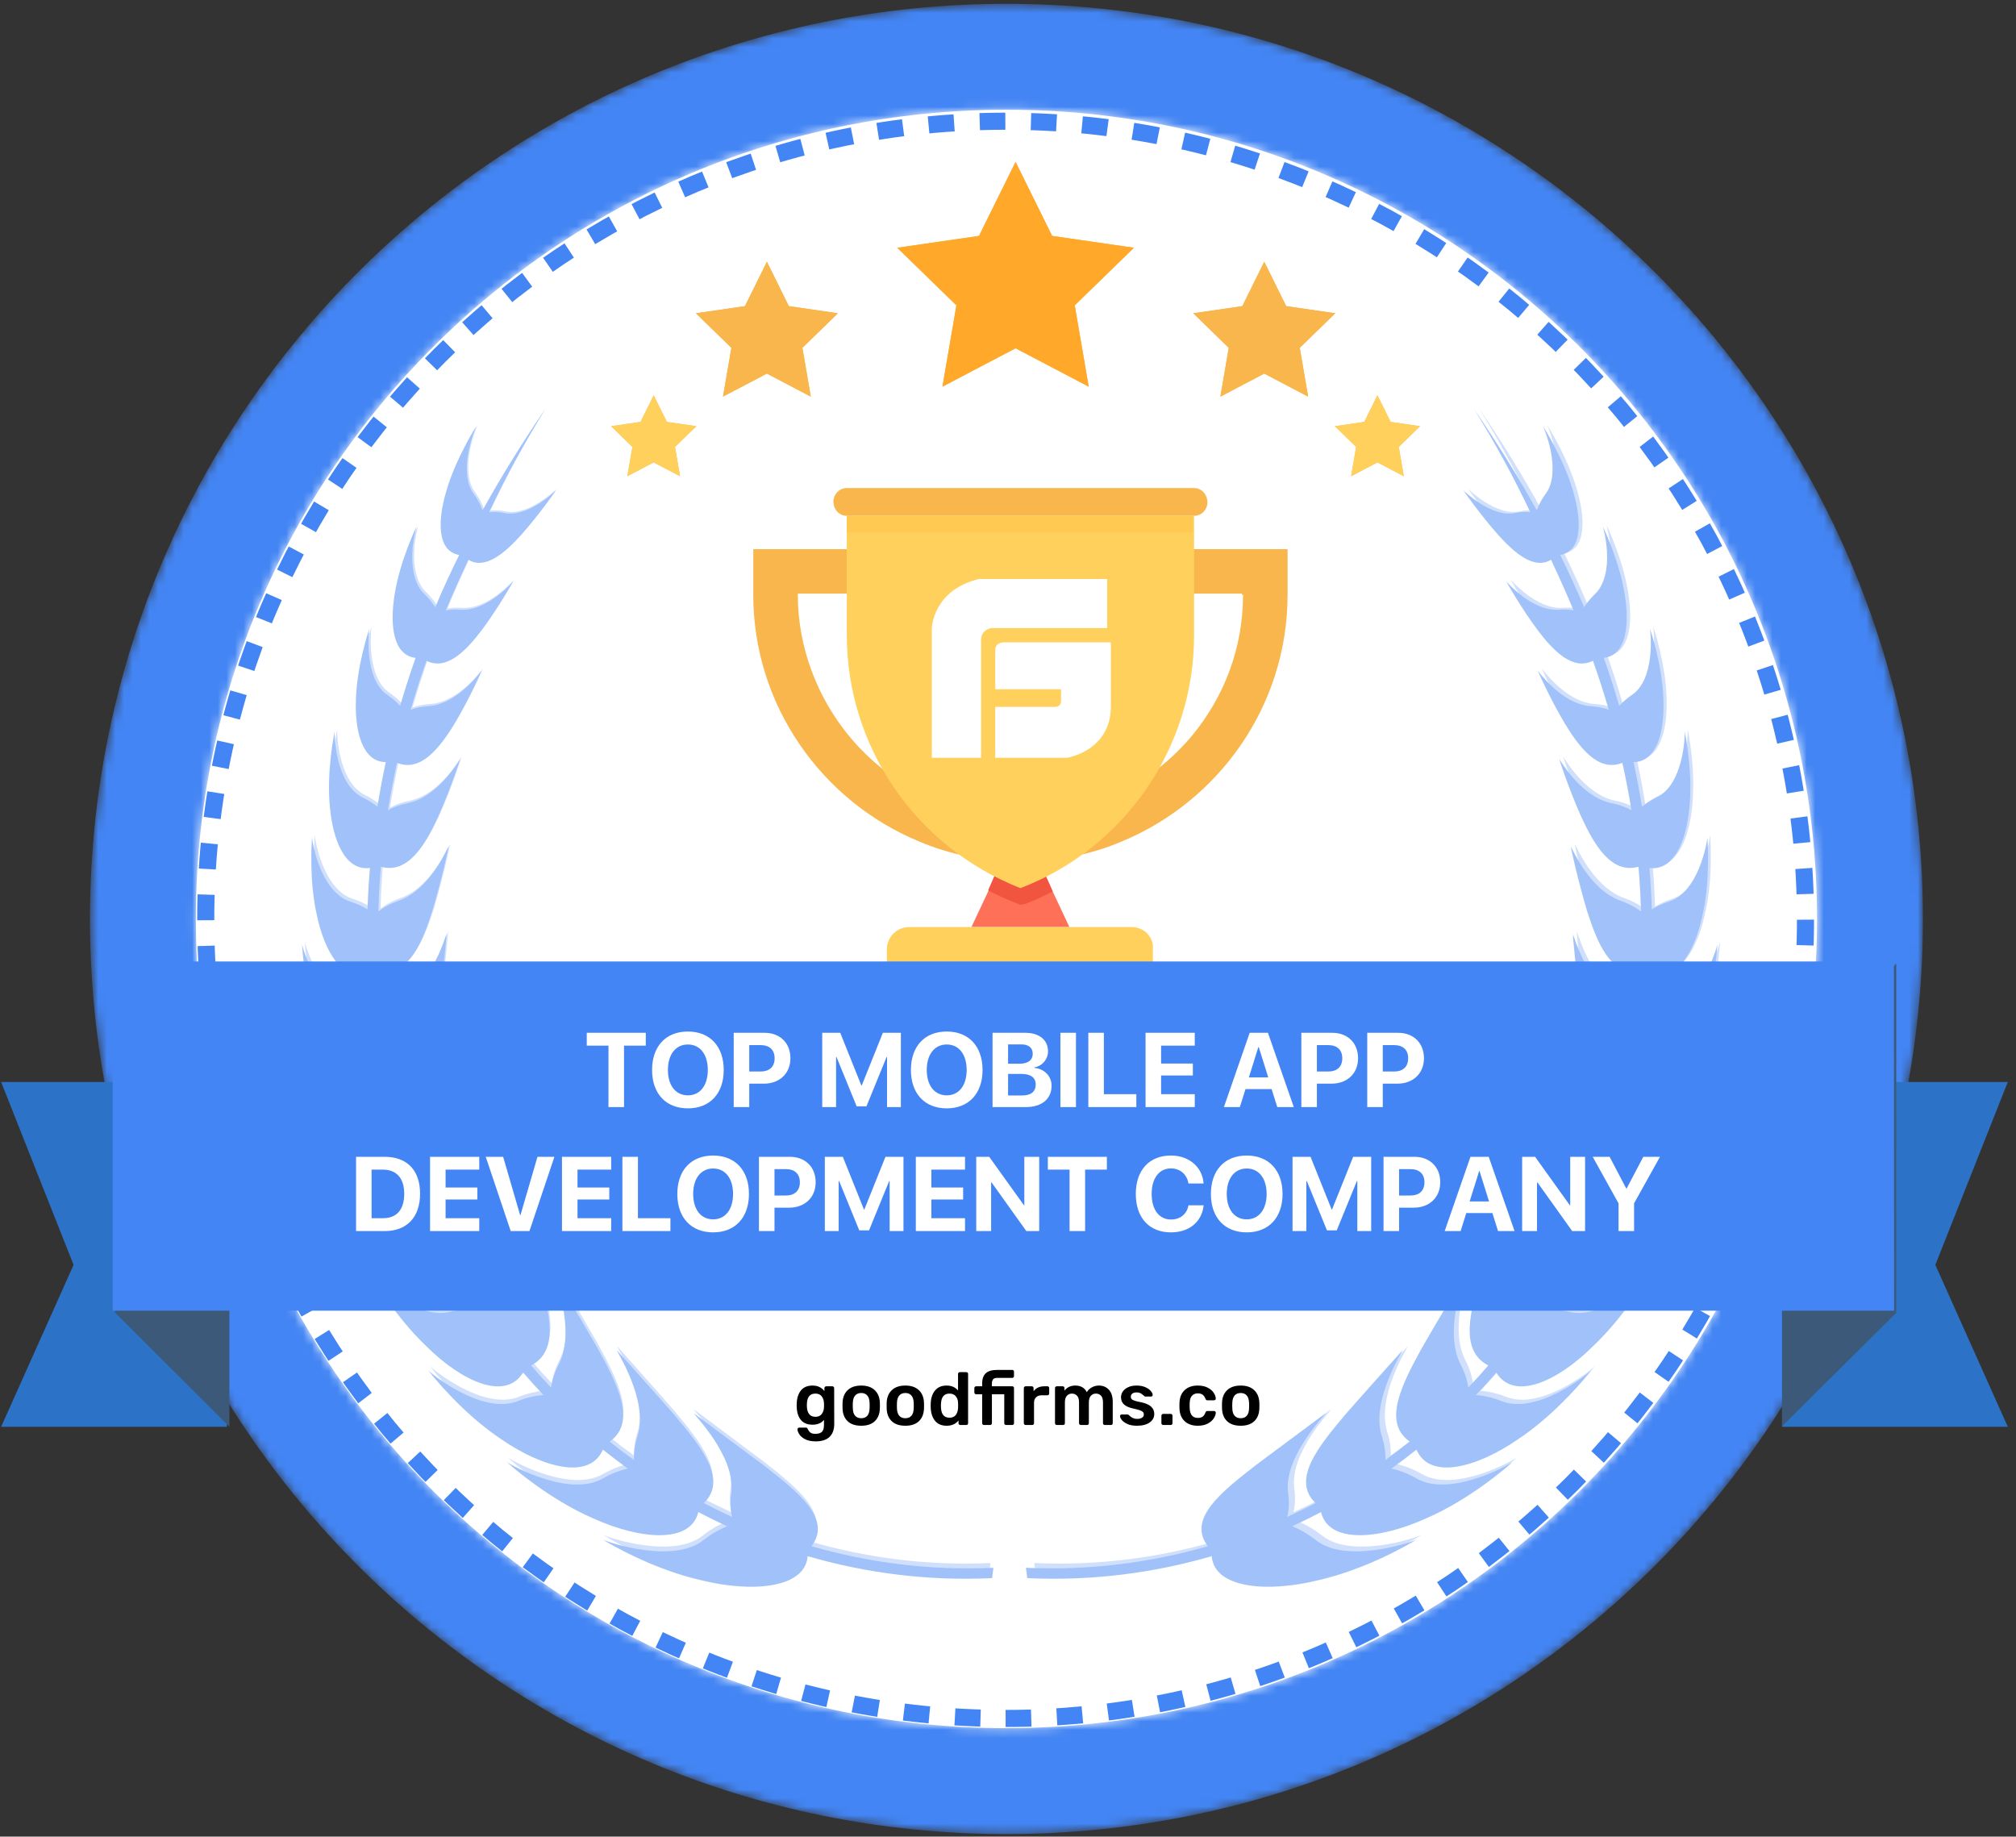 <svg width="236" height="215" viewBox="0 0 236 215" fill="none" xmlns="http://www.w3.org/2000/svg">
<rect x="0" y="0" width="236" height="215" fill="#333333" stroke="none"/>
<g id="Group">
<path id="Vector" fill-rule="evenodd" clip-rule="evenodd" d="M118.337 205.286C172.796 205.286 216.944 161.207 216.944 106.835C216.944 52.462 172.796 8.384 118.337 8.384C63.878 8.384 19.73 52.462 19.73 106.835C19.73 161.207 63.878 205.286 118.337 205.286Z" fill="white" stroke="#979797"/>
<path id="Vector_2" fill-rule="evenodd" clip-rule="evenodd" d="M117.721 201.166C169.434 201.166 211.356 159.309 211.356 107.678C211.356 56.046 169.434 14.191 117.721 14.191C66.007 14.191 24.084 56.046 24.084 107.678C24.084 159.309 66.007 201.166 117.721 201.166Z" stroke="#4385F4" stroke-width="2" stroke-dasharray="3 3"/>
<g id="Group_2">
<g id="Mask group">
<mask id="mask0_448_2550" style="mask-type:luminance" maskUnits="userSpaceOnUse" x="10" y="0" width="216" height="215">
<g id="Group_3">
<path id="Vector_3" d="M16.731 107.574C16.731 163.315 61.989 208.502 117.819 208.502C173.649 208.502 218.907 163.315 218.907 107.574C218.907 51.833 173.649 6.645 117.819 6.645C61.989 6.645 16.731 51.833 16.731 107.574Z" stroke="#4385F4" stroke-width="12.399"/>
</g>
</mask>
<g mask="url(#mask0_448_2550)">
<path id="Vector_4" fill-rule="evenodd" clip-rule="evenodd" d="M117.819 208.502C173.648 208.502 218.906 163.316 218.906 107.574C218.906 51.833 173.648 6.646 117.819 6.646C61.989 6.646 16.73 51.833 16.73 107.574C16.73 163.316 61.989 208.502 117.819 208.502Z" stroke="#4385F4" stroke-width="12.399"/>
</g>
</g>
</g>
<path id="Vector_5" fill-rule="evenodd" clip-rule="evenodd" d="M125.187 108.522H113.72L115.675 104.358L117.369 100.456H121.539L123.232 104.358L125.187 108.522Z" fill="#FF7058"/>
<path id="Vector_6" fill-rule="evenodd" clip-rule="evenodd" d="M132.484 108.522H106.423C104.99 108.522 103.817 109.692 103.817 111.123V119.58H134.961V111.123C135.09 109.692 133.918 108.522 132.484 108.522Z" fill="#FFD15C"/>
<path id="Vector_7" fill-rule="evenodd" clip-rule="evenodd" d="M123.232 104.359C122.19 104.879 121.148 105.399 120.106 105.79L119.453 105.92L118.803 105.66C117.76 105.269 116.717 104.749 115.675 104.228L117.369 100.326H121.408L123.232 104.359Z" fill="#F1543F"/>
<path id="Vector_8" fill-rule="evenodd" clip-rule="evenodd" d="M145.515 69.622C145.515 75.866 143.3 81.592 139.521 86.145C134.7 91.869 127.533 95.642 119.454 95.642C111.376 95.642 104.208 91.999 99.387 86.145C95.739 81.722 93.393 75.866 93.393 69.622V69.492H145.384V69.622H145.515ZM88.181 64.288V69.622C88.181 82.633 96.26 93.821 107.597 98.505C111.244 100.066 115.284 100.846 119.454 100.846C123.624 100.846 127.663 100.066 131.312 98.505C142.648 93.821 150.728 82.633 150.728 69.622V64.288H88.181ZM139.781 57.132H99.126C98.214 57.132 97.563 57.913 97.563 58.694C97.563 59.605 98.214 60.385 99.126 60.385H139.781C140.694 60.385 141.346 59.605 141.346 58.824C141.346 57.913 140.694 57.132 139.781 57.132Z" fill="#F8B64C"/>
<path id="Vector_9" fill-rule="evenodd" clip-rule="evenodd" d="M139.781 60.385V74.436C139.781 87.446 131.702 99.285 119.453 103.969C107.205 99.155 99.127 87.446 99.127 74.306V60.385H139.781Z" fill="#FFD15C"/>
<path id="Vector_10" fill-rule="evenodd" clip-rule="evenodd" d="M99.126 62.337H139.652V60.386H99.126V62.337Z" fill="#FFC952"/>
<path id="Vector_11" fill-rule="evenodd" clip-rule="evenodd" d="M129.607 67.778H114.617C109.196 69.064 109.081 73.55 109.081 73.55V88.706H114.848V74.907C114.848 73.733 116 73.526 116 73.526H129.607V67.778ZM117.674 75.193C117.674 75.193 116.506 75.078 116.506 76.109V80.69H124.208V82.065C124.208 82.065 124.231 82.751 123.508 82.751H116.506V88.706H124.908C124.908 88.706 129.998 87.928 130.044 82.751V75.193H117.674Z" fill="white"/>
<g id="Group_4" opacity="0.5">
<path id="Vector_12" fill-rule="evenodd" clip-rule="evenodd" d="M43.93 73.603C43.936 73.585 43.94 73.575 43.94 73.575C43.937 73.576 43.934 73.586 43.93 73.603ZM39.169 85.96C39.173 85.943 39.176 85.933 39.176 85.933C39.173 85.933 39.171 85.944 39.169 85.96ZM37.267 97.414C37.27 97.363 37.271 97.337 37.268 97.341C37.264 97.342 37.264 97.367 37.267 97.414ZM35.365 109.743C35.363 109.712 35.362 109.696 35.362 109.7C35.359 109.701 35.36 109.716 35.365 109.743ZM36.315 123.027C36.313 123.014 36.313 123.006 36.314 123.008C36.312 123.009 36.312 123.016 36.315 123.027ZM38.217 135.373C38.217 135.37 38.216 135.365 38.218 135.366C38.216 135.367 38.216 135.369 38.217 135.373ZM50.635 159.185C50.608 159.15 50.593 159.132 50.595 159.132C50.591 159.136 50.606 159.155 50.635 159.185ZM60.174 170.593C60.136 170.559 60.116 170.54 60.116 170.54C60.113 170.545 60.133 170.563 60.174 170.593ZM70.668 180.095C70.616 180.064 70.588 180.046 70.59 180.046C70.585 180.053 70.613 180.07 70.668 180.095Z" fill="#4385F4"/>
<path id="Vector_13" fill-rule="evenodd" clip-rule="evenodd" d="M116.292 183.531C108.887 183.87 101.707 182.935 94.992 181.002C97.463 177.809 93.376 174.636 89.464 171.577C85.365 168.532 81.26 165.486 81.259 165.476C81.169 165.548 86.089 170.431 85.616 174.684C85.453 175.776 85.497 176.733 85.696 177.568C84.575 177.058 83.471 176.522 82.389 175.957C85.266 173.21 82.006 169.282 78.878 165.553C75.568 161.79 72.228 158.096 72.227 158.087C72.131 158.138 75.898 163.826 74.667 168.016C74.314 169.077 74.18 170.043 74.215 170.912C73.242 170.215 72.292 169.498 71.369 168.757C74.605 166.484 72.244 161.999 69.943 157.792C67.483 153.515 64.942 149.365 64.94 149.357C64.846 149.386 67.418 155.601 65.471 159.599C64.935 160.609 64.632 161.557 64.509 162.433C63.705 161.585 62.925 160.72 62.171 159.84C65.633 158.065 64.282 153.262 62.812 148.724C61.179 144.108 59.425 139.77 59.443 139.705C59.353 139.715 60.753 146.199 58.149 149.887C57.453 150.808 56.99 151.703 56.715 152.554C56.09 151.6 55.489 150.634 54.913 149.656C58.6 148.378 58.126 143.453 57.472 138.795C56.677 134.034 55.696 129.554 55.696 129.502C55.612 129.496 55.904 136.028 52.723 139.299C51.886 140.112 51.282 140.93 50.866 141.73C50.575 141.068 50.295 140.403 50.026 139.736C49.817 139.219 49.616 138.701 49.42 138.182C53.131 137.492 53.466 132.829 53.567 128.4C53.552 123.881 53.3 119.608 53.279 119.565C53.208 119.548 52.531 125.63 49.045 128.263C48.123 128.921 47.424 129.617 46.91 130.319C46.545 128.92 46.219 127.517 45.931 126.108C49.613 126.007 50.609 121.71 51.33 117.595C51.95 113.421 52.292 109.434 52.252 109.389C52.195 109.369 50.754 114.904 47.106 116.887C46.117 117.394 45.346 117.965 44.758 118.571C44.583 116.977 44.455 115.382 44.372 113.787C47.902 114.21 49.404 110.367 50.611 106.633C51.723 102.856 52.536 99.187 52.483 99.136C52.435 99.114 50.422 104.072 46.741 105.426C45.731 105.772 44.924 106.21 44.289 106.706C44.328 105.285 44.401 103.868 44.506 102.458C44.531 102.126 44.56 101.794 44.589 101.463C47.77 102.346 49.754 98.929 51.274 95.642C52.77 92.311 53.868 88.864 53.869 88.852C53.83 88.832 51.404 93.234 47.809 94.002C46.846 94.189 46.054 94.484 45.41 94.85C45.709 92.992 46.063 91.143 46.473 89.297C49.271 90.427 51.479 87.549 53.224 84.674C54.978 81.724 56.376 78.537 56.379 78.525C56.342 78.51 53.618 82.419 50.21 82.663C49.38 82.711 48.669 82.86 48.067 83.086C48.624 81.172 49.24 79.261 49.916 77.35C52.287 78.551 54.57 76.183 56.442 73.694C58.383 71.076 60.053 68.1 60.059 68.085C60.026 68.077 57.067 71.579 53.926 71.377C53.28 71.325 52.702 71.358 52.185 71.456C52.958 69.601 53.783 67.744 54.664 65.882C54.712 65.76 54.764 65.639 54.813 65.518C56.783 66.725 59.058 64.783 61.015 62.61C63.108 60.262 65.064 57.442 65.075 57.426C65.037 57.426 61.856 60.616 59.041 60.055C58.383 59.915 57.787 59.892 57.254 59.958C59.115 56.01 61.28 52.001 63.822 47.908C61.082 51.916 58.645 55.85 56.488 59.743C56.274 59.118 55.935 58.458 55.432 57.774C54.527 56.569 54.512 54.615 54.83 52.952C55.13 51.291 55.763 49.92 55.744 49.917C55.742 49.915 53.378 53.635 52.282 57.363C51.167 61.041 51.198 64.534 53.752 64.966C52.741 67.01 51.808 69.05 50.947 71.087C50.635 70.579 50.22 70.058 49.676 69.536C48.512 68.437 48.195 66.48 48.267 64.784C48.321 63.092 48.765 61.659 48.747 61.659C48.746 61.655 46.831 65.614 46.209 69.519C45.585 73.249 46.052 76.725 48.649 77.013C47.989 78.88 47.387 80.751 46.84 82.63C46.456 82.204 45.978 81.783 45.391 81.376C42.595 79.546 43.15 73.976 43.253 73.555C43.131 73.907 41.789 77.941 41.666 81.846C41.515 85.689 42.447 89.189 45.163 89.218C45.159 89.231 45.156 89.246 45.152 89.26C44.784 90.975 44.458 92.701 44.181 94.435C43.724 94.061 43.173 93.705 42.51 93.379C39.297 91.882 39.13 86.075 39.18 85.637C39.099 86.007 38.22 90.331 38.615 94.419C38.967 98.434 40.431 101.982 43.305 101.604C43.171 103.217 43.075 104.833 43.024 106.453C42.483 106.116 41.838 105.815 41.076 105.566C37.582 104.494 36.576 98.75 36.522 98.024C36.49 98.648 36.162 103.183 37.119 107.241C37.986 111.388 40.178 115.039 43.115 114.124C43.198 115.61 43.319 117.095 43.48 118.579C42.84 118.277 42.086 118.035 41.2 117.875C37.324 117.243 35.462 111.157 35.36 110.57C35.388 111.091 35.687 116.004 37.311 120.234C38.848 124.553 41.746 128.164 44.741 126.581C45.023 127.935 45.341 129.289 45.695 130.637C44.943 130.378 44.064 130.211 43.044 130.167C38.816 130.054 35.926 123.658 35.838 123.266C35.88 123.606 36.945 128.886 39.364 133.226C41.692 137.648 45.392 141.112 48.301 138.76C48.754 139.951 49.238 141.134 49.753 142.307C48.894 142.124 47.908 142.063 46.783 142.166C42.283 142.661 38.183 136.156 38.138 135.911C38.136 136.07 40.136 141.609 43.468 145.913C46.684 150.28 51.229 153.412 53.866 150.349C54.452 151.34 55.06 152.319 55.695 153.286C54.806 153.225 53.814 153.3 52.714 153.556C48.227 154.693 42.973 148.551 43.062 148.497C42.946 148.465 45.903 153.849 50.055 157.734C54.016 161.627 59.121 164.086 61.242 160.673C62.008 161.566 62.799 162.442 63.617 163.302C62.709 163.369 61.724 163.587 60.662 163.996C56.571 165.679 50.666 160.974 50.131 160.413C50.54 160.955 54.104 165.448 58.721 168.509C63.502 171.798 69.03 173.312 70.578 169.696C71.525 170.456 72.495 171.195 73.49 171.911C72.575 172.118 71.608 172.484 70.601 173.05C66.768 175.325 59.991 171.629 59.305 171.127C59.844 171.624 64.234 175.496 69.463 177.753C74.914 180.223 80.835 180.76 81.749 177.01C82.853 177.59 83.976 178.143 85.118 178.665C84.229 179.022 83.317 179.537 82.402 180.248C78.925 183.099 71.4 180.629 70.549 180.221C71.228 180.648 76.381 183.705 82.117 184.996C88.114 186.47 94.255 185.911 94.547 182.171C101.35 184.145 108.622 185.097 116.136 184.737L116.292 183.531ZM193.426 73.602C193.419 73.585 193.415 73.575 193.415 73.575C193.418 73.576 193.421 73.586 193.426 73.602ZM197.231 85.96C197.227 85.943 197.224 85.932 197.224 85.933C197.227 85.933 197.229 85.944 197.231 85.96ZM200.083 97.413C200.08 97.363 200.079 97.337 200.082 97.341C200.087 97.342 200.087 97.367 200.083 97.413ZM201.033 109.743C201.034 109.712 201.035 109.696 201.034 109.7C201.038 109.7 201.037 109.716 201.033 109.743ZM201.033 123.027C201.034 123.014 201.034 123.006 201.034 123.008C201.035 123.009 201.035 123.016 201.033 123.027ZM198.177 135.373C198.177 135.37 198.178 135.365 198.176 135.366C198.178 135.367 198.178 135.369 198.177 135.373ZM186.75 159.185C186.777 159.15 186.79 159.132 186.79 159.132C186.794 159.136 186.779 159.155 186.75 159.185ZM177.229 170.593C177.267 170.559 177.288 170.54 177.286 170.54C177.29 170.545 177.27 170.563 177.229 170.593ZM166.756 180.095C166.807 180.064 166.836 180.046 166.834 180.046C166.838 180.053 166.811 180.07 166.756 180.095Z" fill="#4385F4"/>
<path id="Vector_14" fill-rule="evenodd" clip-rule="evenodd" d="M120.101 183.531C127.506 183.87 134.686 182.935 141.401 181.002C138.93 177.809 143.017 174.636 146.929 171.577C151.028 168.532 155.133 165.486 155.134 165.476C155.224 165.548 150.304 170.431 150.777 174.684C150.941 175.776 150.896 176.733 150.697 177.568C151.818 177.058 152.922 176.522 154.004 175.957C151.127 173.21 154.386 169.282 157.515 165.553C160.825 161.79 164.165 158.096 164.167 158.087C164.262 158.138 160.495 163.826 161.726 168.016C162.079 169.077 162.213 170.043 162.178 170.912C163.15 170.215 164.101 169.498 165.024 168.757C161.788 166.484 164.149 161.999 166.45 157.792C168.91 153.515 171.451 149.365 171.453 149.357C171.547 149.386 168.975 155.601 170.922 159.599C171.458 160.609 171.761 161.557 171.884 162.433C172.688 161.585 173.468 160.72 174.222 159.84C170.76 158.065 172.111 153.262 173.581 148.724C175.214 144.108 176.968 139.77 176.95 139.705C177.04 139.715 175.64 146.199 178.244 149.887C178.94 150.808 179.402 151.703 179.678 152.554C180.303 151.6 180.904 150.634 181.481 149.656C177.793 148.378 178.267 143.453 178.92 138.795C179.716 134.034 180.697 129.554 180.697 129.502C180.781 129.496 180.489 136.028 183.67 139.299C184.507 140.112 185.112 140.93 185.527 141.73C185.818 141.068 186.098 140.403 186.367 139.736C186.576 139.219 186.777 138.701 186.973 138.182C183.262 137.492 182.927 132.829 182.826 128.4C182.841 123.881 183.094 119.608 183.115 119.565C183.185 119.548 183.862 125.63 187.348 128.263C188.271 128.921 188.969 129.617 189.482 130.319C189.848 128.92 190.174 127.517 190.462 126.108C186.78 126.007 185.784 121.71 185.064 117.595C184.443 113.421 184.101 109.434 184.141 109.389C184.198 109.369 185.638 114.904 189.287 116.887C190.276 117.394 191.047 117.965 191.635 118.571C191.809 116.977 191.937 115.382 192.021 113.787C188.491 114.21 186.989 110.367 185.782 106.633C184.67 102.856 183.856 99.187 183.911 99.136C183.958 99.114 185.971 104.072 189.652 105.426C190.662 105.772 191.469 106.21 192.104 106.706C192.064 105.285 191.992 103.868 191.887 102.458C191.862 102.126 191.833 101.794 191.804 101.463C188.623 102.346 186.639 98.929 185.119 95.642C183.623 92.311 182.525 88.864 182.524 88.852C182.563 88.832 184.989 93.234 188.585 94.002C189.547 94.189 190.339 94.484 190.983 94.85C190.684 92.992 190.33 91.143 189.92 89.297C187.122 90.427 184.914 87.549 183.169 84.674C181.415 81.724 180.017 78.537 180.014 78.525C180.051 78.51 182.775 82.419 186.183 82.663C187.013 82.711 187.724 82.86 188.326 83.086C187.769 81.172 187.153 79.261 186.477 77.35C184.106 78.551 181.823 76.183 179.951 73.694C178.01 71.076 176.34 68.1 176.334 68.085C176.367 68.077 179.326 71.579 182.467 71.377C183.113 71.325 183.691 71.358 184.208 71.456C183.435 69.601 182.61 67.744 181.729 65.882C181.68 65.76 181.629 65.639 181.58 65.518C179.61 66.725 177.335 64.783 175.378 62.61C173.285 60.262 171.329 57.442 171.318 57.426C171.357 57.426 174.537 60.616 177.352 60.055C178.009 59.915 178.606 59.892 179.139 59.958C177.278 56.01 175.113 52.001 172.571 47.908C175.311 51.916 177.748 55.85 179.905 59.743C180.118 59.118 180.458 58.458 180.961 57.774C181.865 56.569 181.88 54.615 181.564 52.952C181.263 51.291 180.63 49.92 180.649 49.917C180.651 49.915 183.015 53.635 184.111 57.363C185.225 61.041 185.195 64.534 182.641 64.966C183.652 67.01 184.585 69.05 185.446 71.087C185.757 70.579 186.173 70.058 186.717 69.536C187.881 68.437 188.198 66.48 188.126 64.784C188.072 63.092 187.628 61.659 187.646 61.659C187.647 61.655 189.562 65.614 190.184 69.519C190.809 73.249 190.341 76.725 187.744 77.013C188.404 78.88 189.006 80.751 189.553 82.63C189.936 82.204 190.415 81.783 191.001 81.376C193.798 79.546 193.243 73.976 193.14 73.555C193.262 73.907 194.604 77.941 194.727 81.846C194.878 85.689 193.946 89.189 191.23 89.218C191.234 89.231 191.237 89.246 191.241 89.26C191.609 90.975 191.935 92.701 192.213 94.435C192.669 94.061 193.22 93.705 193.883 93.379C197.096 91.882 197.264 86.075 197.213 85.637C197.294 86.007 198.173 90.331 197.778 94.419C197.426 98.434 195.963 101.982 193.088 101.604C193.222 103.217 193.318 104.833 193.369 106.453C193.91 106.116 194.555 105.815 195.317 105.566C198.811 104.494 199.816 98.75 199.871 98.024C199.903 98.648 200.231 103.183 199.274 107.241C198.407 111.388 196.215 115.039 193.278 114.124C193.195 115.61 193.074 117.095 192.913 118.579C193.554 118.277 194.308 118.035 195.193 117.875C199.069 117.243 200.931 111.157 201.033 110.57C201.005 111.091 200.706 116.004 199.082 120.234C197.545 124.553 194.647 128.164 191.652 126.581C191.37 127.935 191.051 129.289 190.697 130.637C191.45 130.378 192.329 130.211 193.349 130.167C197.578 130.054 200.467 123.658 200.555 123.266C200.513 123.606 199.448 128.886 197.029 133.226C194.701 137.648 191 141.112 188.092 138.76C187.639 139.951 187.155 141.134 186.64 142.307C187.499 142.124 188.485 142.063 189.61 142.166C194.11 142.661 198.21 136.156 198.255 135.911C198.257 136.07 196.258 141.609 192.925 145.913C189.708 150.28 185.164 153.412 182.527 150.349C181.942 151.34 181.333 152.319 180.698 153.286C181.587 153.225 182.579 153.3 183.68 153.556C188.166 154.693 193.42 148.551 193.33 148.497C193.448 148.465 190.49 153.849 186.338 157.734C182.377 161.627 177.272 164.086 175.151 160.673C174.384 161.566 173.594 162.442 172.776 163.302C173.684 163.369 174.669 163.587 175.731 163.996C179.822 165.679 185.727 160.974 186.262 160.413C185.853 160.955 182.288 165.448 177.672 168.509C172.891 171.798 167.363 173.312 165.815 169.696C164.868 170.456 163.898 171.195 162.903 171.911C163.818 172.118 164.785 172.484 165.792 173.05C169.624 175.325 176.402 171.629 177.088 171.127C176.549 171.624 172.159 175.496 166.93 177.753C161.479 180.223 155.558 180.76 154.644 177.01C153.541 177.59 152.417 178.143 151.275 178.665C152.164 179.022 153.076 179.537 153.991 180.248C157.468 183.099 164.993 180.629 165.844 180.221C165.165 180.648 160.012 183.705 154.275 184.996C148.28 186.47 142.138 185.911 141.846 182.171C135.043 184.145 127.771 185.097 120.257 184.737L120.101 183.531ZM43.511 73.325C43.518 73.308 43.522 73.297 43.522 73.297C43.519 73.298 43.516 73.309 43.511 73.325ZM39.472 85.371C39.476 85.353 39.478 85.343 39.479 85.344C39.476 85.344 39.474 85.354 39.472 85.371ZM36.835 97.721C36.838 97.668 36.839 97.641 36.836 97.646C36.831 97.647 36.831 97.672 36.835 97.721ZM35.683 110.229C35.681 110.196 35.68 110.179 35.68 110.183C35.678 110.184 35.678 110.2 35.683 110.229ZM36.157 122.887C36.155 122.873 36.155 122.865 36.156 122.867C36.154 122.868 36.154 122.875 36.157 122.887ZM38.438 135.493C38.438 135.49 38.438 135.485 38.439 135.486C38.438 135.487 38.438 135.489 38.438 135.493ZM50.334 159.922C50.307 159.885 50.293 159.867 50.295 159.867C50.29 159.871 50.306 159.89 50.334 159.922ZM59.434 170.602C59.397 170.567 59.376 170.547 59.377 170.547C59.374 170.553 59.394 170.572 59.434 170.602ZM70.588 179.67C70.536 179.638 70.509 179.619 70.511 179.619C70.506 179.626 70.534 179.644 70.588 179.67Z" fill="#4385F4"/>
<path id="Vector_15" opacity="0.5" fill-rule="evenodd" clip-rule="evenodd" d="M115.962 182.969C108.616 183.308 101.494 182.376 94.834 180.448C97.285 177.265 93.231 174.101 89.35 171.052C85.284 168.016 81.213 164.98 81.211 164.97C81.122 165.042 86.002 169.909 85.533 174.15C85.371 175.238 85.415 176.192 85.612 177.025C84.501 176.516 83.406 175.982 82.332 175.419C85.186 172.68 81.952 168.763 78.85 165.046C75.566 161.294 72.254 157.612 72.252 157.603C72.157 157.653 75.894 163.324 74.673 167.501C74.322 168.56 74.19 169.522 74.224 170.389C73.259 169.694 72.317 168.979 71.401 168.241C74.611 165.975 72.269 161.503 69.987 157.309C67.546 153.044 65.026 148.907 65.024 148.899C64.93 148.928 67.482 155.124 65.55 159.11C65.019 160.117 64.718 161.062 64.596 161.936C63.799 161.09 63.026 160.228 62.278 159.35C65.712 157.58 64.372 152.792 62.913 148.268C61.294 143.666 59.554 139.341 59.572 139.276C59.482 139.286 60.871 145.75 58.288 149.427C57.598 150.345 57.139 151.238 56.865 152.087C56.246 151.135 55.649 150.172 55.078 149.198C58.735 147.923 58.265 143.013 57.617 138.369C56.828 133.622 55.855 129.155 55.855 129.104C55.772 129.098 56.061 135.611 52.906 138.872C52.075 139.682 51.476 140.497 51.063 141.295C50.775 140.635 50.497 139.972 50.23 139.307C50.023 138.792 49.824 138.275 49.629 137.757C53.31 137.069 53.642 132.42 53.743 128.006C53.728 123.5 53.477 119.24 53.457 119.197C53.387 119.18 52.715 125.243 49.258 127.869C48.342 128.524 47.649 129.218 47.14 129.918C46.777 128.523 46.454 127.125 46.169 125.72C49.821 125.62 50.809 121.336 51.523 117.233C52.139 113.071 52.478 109.096 52.439 109.052C52.382 109.031 50.952 114.55 47.334 116.527C46.353 117.032 45.588 117.602 45.005 118.205C44.832 116.617 44.705 115.026 44.622 113.436C48.123 113.858 49.614 110.027 50.81 106.304C51.913 102.539 52.72 98.881 52.667 98.83C52.62 98.808 50.623 103.75 46.972 105.101C45.97 105.445 45.17 105.882 44.54 106.377C44.579 104.96 44.651 103.548 44.755 102.142C44.78 101.81 44.809 101.479 44.837 101.15C47.993 102.03 49.96 98.623 51.468 95.346C52.952 92.025 54.042 88.588 54.043 88.577C54.004 88.557 51.597 92.945 48.031 93.711C47.076 93.897 46.291 94.191 45.651 94.556C45.948 92.704 46.299 90.86 46.706 89.021C49.481 90.147 51.672 87.277 53.403 84.411C55.143 81.47 56.529 78.293 56.532 78.28C56.496 78.266 53.794 82.163 50.413 82.407C49.59 82.454 48.885 82.603 48.287 82.828C48.84 80.919 49.451 79.015 50.121 77.109C52.473 78.307 54.738 75.945 56.594 73.464C58.52 70.855 60.177 67.887 60.182 67.872C60.149 67.864 57.214 71.356 54.099 71.155C53.459 71.103 52.885 71.135 52.372 71.234C53.139 69.384 53.958 67.532 54.831 65.676C54.879 65.555 54.93 65.434 54.979 65.313C56.933 66.516 59.189 64.58 61.131 62.414C63.207 60.073 65.147 57.262 65.158 57.246C65.12 57.246 61.965 60.425 59.172 59.866C58.52 59.727 57.929 59.704 57.4 59.77C59.246 55.833 61.393 51.837 63.916 47.756C61.197 51.752 58.78 55.674 56.641 59.555C56.428 58.932 56.092 58.275 55.593 57.592C54.695 56.391 54.68 54.443 54.995 52.785C55.293 51.129 55.921 49.762 55.902 49.759C55.9 49.757 53.555 53.466 52.468 57.183C51.362 60.85 51.393 64.332 53.926 64.762C52.924 66.801 51.998 68.835 51.144 70.865C50.834 70.358 50.423 69.84 49.884 69.319C48.728 68.223 48.414 66.272 48.485 64.581C48.539 62.894 48.979 61.466 48.961 61.466C48.961 61.462 47.061 65.409 46.444 69.302C45.825 73.021 46.289 76.486 48.865 76.773C48.21 78.635 47.612 80.5 47.07 82.373C46.689 81.949 46.215 81.529 45.633 81.123C42.859 79.298 43.41 73.746 43.512 73.325C43.391 73.677 42.059 77.699 41.938 81.592C41.788 85.423 42.713 88.912 45.406 88.942C45.403 88.955 45.4 88.969 45.396 88.983C45.031 90.693 44.708 92.414 44.432 94.143C43.98 93.77 43.432 93.415 42.775 93.09C39.589 91.598 39.422 85.808 39.472 85.372C39.392 85.74 38.52 90.051 38.912 94.126C39.261 98.13 40.712 101.666 43.564 101.29C43.43 102.898 43.336 104.509 43.285 106.125C42.748 105.789 42.109 105.489 41.352 105.24C37.887 104.172 36.889 98.445 36.835 97.721C36.804 98.343 36.478 102.864 37.428 106.91C38.288 111.044 40.462 114.684 43.376 113.772C43.458 115.253 43.577 116.734 43.737 118.214C43.102 117.913 42.354 117.672 41.475 117.512C37.631 116.881 35.784 110.814 35.683 110.229C35.711 110.748 36.007 115.647 37.618 119.864C39.143 124.17 42.017 127.77 44.988 126.191C45.268 127.542 45.583 128.891 45.935 130.235C45.189 129.977 44.317 129.811 43.304 129.767C39.11 129.654 36.245 123.278 36.157 122.887C36.198 123.226 37.255 128.49 39.655 132.817C41.964 137.225 45.634 140.679 48.519 138.334C48.969 139.521 49.449 140.701 49.959 141.87C49.107 141.688 48.129 141.627 47.014 141.729C42.55 142.223 38.483 135.738 38.438 135.493C38.436 135.652 40.42 141.174 43.726 145.465C46.916 149.82 51.424 152.942 54.04 149.888C54.62 150.876 55.224 151.852 55.854 152.816C54.971 152.755 53.988 152.83 52.896 153.086C48.446 154.219 43.234 148.095 43.322 148.042C43.207 148.009 46.141 153.377 50.259 157.25C54.188 161.132 59.252 163.584 61.356 160.181C62.116 161.071 62.901 161.945 63.712 162.802C62.811 162.869 61.834 163.086 60.781 163.494C56.723 165.171 50.865 160.481 50.334 159.922C50.74 160.462 54.276 164.941 58.855 167.994C63.597 171.272 69.081 172.781 70.617 169.177C71.556 169.935 72.518 170.671 73.505 171.385C72.597 171.591 71.638 171.957 70.639 172.521C66.837 174.789 60.115 171.104 59.434 170.603C59.969 171.099 64.323 174.959 69.511 177.209C74.918 179.672 80.79 180.207 81.698 176.469C82.792 177.047 83.906 177.598 85.04 178.119C84.157 178.475 83.253 178.988 82.345 179.696C78.896 182.539 71.432 180.076 70.588 179.67C71.261 180.095 76.373 183.144 82.062 184.43C88.01 185.9 94.102 185.343 94.392 181.614C101.14 183.582 108.354 184.532 115.806 184.172L115.962 182.969Z" fill="#4385F4"/>
<path id="Vector_16" fill-rule="evenodd" clip-rule="evenodd" d="M193.521 73.325C193.515 73.308 193.511 73.297 193.511 73.297C193.514 73.298 193.517 73.309 193.521 73.325ZM197.561 85.371C197.557 85.353 197.554 85.344 197.554 85.344C197.557 85.344 197.559 85.354 197.561 85.371ZM200.198 97.721C200.195 97.668 200.194 97.641 200.197 97.646C200.201 97.647 200.201 97.672 200.198 97.721ZM201.35 110.229C201.352 110.196 201.353 110.18 201.352 110.184C201.355 110.185 201.354 110.2 201.35 110.229ZM200.876 122.887C200.878 122.873 200.878 122.865 200.877 122.867C200.879 122.868 200.879 122.875 200.876 122.887ZM198.594 135.493C198.594 135.49 198.595 135.485 198.593 135.486C198.595 135.487 198.595 135.489 198.594 135.493ZM186.699 159.922C186.725 159.885 186.738 159.867 186.738 159.867C186.742 159.871 186.727 159.89 186.699 159.922ZM177.598 170.603C177.636 170.567 177.657 170.547 177.655 170.547C177.659 170.553 177.639 170.572 177.598 170.603ZM166.444 179.67C166.495 179.638 166.524 179.619 166.522 179.619C166.527 179.626 166.499 179.644 166.444 179.67Z" fill="#4385F4"/>
<path id="Vector_17" opacity="0.5" fill-rule="evenodd" clip-rule="evenodd" d="M121.071 182.969C128.416 183.308 135.538 182.376 142.199 180.448C139.748 177.265 143.802 174.101 147.682 171.052C151.749 168.016 155.82 164.98 155.822 164.97C155.911 165.042 151.03 169.909 151.5 174.15C151.662 175.238 151.617 176.192 151.42 177.025C152.532 176.516 153.627 175.982 154.701 175.419C151.846 172.68 155.079 168.763 158.183 165.046C161.466 161.294 164.779 157.612 164.781 157.603C164.875 157.653 161.139 163.324 162.36 167.501C162.71 168.56 162.843 169.522 162.809 170.389C163.772 169.694 164.715 168.979 165.631 168.241C162.421 165.975 164.764 161.503 167.045 157.309C169.486 153.044 172.006 148.907 172.008 148.899C172.102 148.928 169.551 155.124 171.482 159.11C172.013 160.117 172.314 161.062 172.436 161.936C173.233 161.09 174.007 160.228 174.755 159.35C171.321 157.58 172.661 152.792 174.12 148.268C175.739 143.666 177.479 139.341 177.461 139.276C177.551 139.286 176.162 145.75 178.745 149.427C179.435 150.345 179.893 151.238 180.167 152.087C180.787 151.135 181.383 150.172 181.955 149.198C178.298 147.923 178.767 143.013 179.415 138.369C180.204 133.622 181.178 129.155 181.178 129.104C181.261 129.098 180.971 135.611 184.127 138.872C184.957 139.682 185.557 140.497 185.969 141.295C186.257 140.635 186.535 139.972 186.802 139.307C187.01 138.792 187.209 138.275 187.404 137.757C183.723 137.069 183.39 132.42 183.29 128.006C183.304 123.5 183.555 119.24 183.576 119.197C183.646 119.18 184.317 125.243 187.775 127.869C188.69 128.524 189.383 129.218 189.892 129.918C190.255 128.523 190.578 127.125 190.864 125.72C187.211 125.62 186.224 121.336 185.509 117.233C184.894 113.071 184.555 109.096 184.594 109.052C184.65 109.031 186.079 114.55 189.699 116.527C190.679 117.032 191.444 117.602 192.028 118.205C192.2 116.617 192.327 115.026 192.41 113.436C188.909 113.858 187.419 110.027 186.222 106.304C185.119 102.539 184.311 98.881 184.365 98.83C184.413 98.808 186.41 103.75 190.06 105.101C191.063 105.445 191.863 105.882 192.492 106.377C192.453 104.96 192.382 103.548 192.278 102.142C192.253 101.81 192.224 101.479 192.195 101.15C189.04 102.03 187.072 98.623 185.564 95.346C184.08 92.025 182.991 88.588 182.99 88.577C183.029 88.557 185.435 92.945 189.002 93.711C189.956 93.897 190.742 94.191 191.381 94.556C191.085 92.704 190.733 90.86 190.326 89.021C187.551 90.147 185.361 87.277 183.63 84.411C181.89 81.47 180.504 78.293 180.501 78.28C180.537 78.266 183.239 82.163 186.62 82.407C187.442 82.454 188.148 82.603 188.745 82.828C188.192 80.919 187.582 79.015 186.911 77.109C184.56 78.307 182.295 75.945 180.438 73.464C178.513 70.855 176.856 67.887 176.85 67.872C176.883 67.864 179.818 71.356 182.934 71.155C183.574 71.103 184.148 71.135 184.661 71.234C183.894 69.384 183.075 67.532 182.201 65.676C182.153 65.555 182.103 65.434 182.053 65.313C180.099 66.516 177.843 64.58 175.901 62.414C173.825 60.073 171.885 57.262 171.875 57.246C171.913 57.246 175.067 60.425 177.86 59.866C178.512 59.727 179.103 59.704 179.633 59.77C177.786 55.833 175.639 51.837 173.117 47.756C175.835 51.752 178.252 55.674 180.392 59.555C180.604 58.932 180.941 58.275 181.44 57.592C182.337 56.391 182.352 54.443 182.037 52.785C181.739 51.129 181.111 49.762 181.13 49.759C181.132 49.757 183.477 53.466 184.564 57.183C185.669 60.85 185.64 64.332 183.106 64.762C184.109 66.801 185.035 68.835 185.889 70.865C186.197 70.358 186.609 69.84 187.149 69.319C188.304 68.223 188.618 66.272 188.547 64.581C188.493 62.894 188.053 61.466 188.071 61.466C188.072 61.462 189.971 65.409 190.589 69.302C191.208 73.021 190.744 76.486 188.168 76.773C188.823 78.635 189.42 80.5 189.963 82.373C190.342 81.949 190.818 81.529 191.399 81.123C194.173 79.298 193.623 73.746 193.521 73.325C193.642 73.677 194.973 77.699 195.094 81.592C195.245 85.423 194.32 88.912 191.626 88.942C191.63 88.955 191.633 88.969 191.637 88.983C192.002 90.693 192.325 92.414 192.6 94.143C193.053 93.77 193.6 93.415 194.257 93.09C197.444 91.598 197.611 85.808 197.56 85.372C197.641 85.74 198.513 90.051 198.121 94.126C197.772 98.13 196.32 101.666 193.469 101.29C193.602 102.898 193.697 104.509 193.748 106.125C194.285 105.789 194.924 105.489 195.68 105.24C199.145 104.172 200.142 98.445 200.197 97.721C200.228 98.343 200.554 102.864 199.605 106.91C198.745 111.044 196.57 114.684 193.657 113.772C193.575 115.253 193.455 116.734 193.295 118.214C193.931 117.913 194.679 117.672 195.557 117.512C199.402 116.881 201.248 110.814 201.349 110.229C201.322 110.748 201.026 115.647 199.414 119.864C197.89 124.17 195.016 127.77 192.045 126.191C191.764 127.542 191.448 128.891 191.097 130.235C191.844 129.977 192.716 129.811 193.728 129.767C197.922 129.654 200.788 123.278 200.876 122.887C200.834 123.226 199.778 128.49 197.378 132.817C195.069 137.225 191.398 140.679 188.513 138.334C188.064 139.521 187.583 140.701 187.073 141.87C187.925 141.688 188.903 141.627 190.019 141.729C194.483 142.223 198.55 135.738 198.594 135.493C198.596 135.652 196.613 141.174 193.307 145.465C190.116 149.82 185.609 152.942 182.993 149.888C182.412 150.876 181.808 151.852 181.179 152.816C182.061 152.755 183.045 152.83 184.136 153.086C188.586 154.219 193.798 148.095 193.709 148.042C193.825 148.009 190.891 153.377 186.773 157.25C182.844 161.132 177.781 163.584 175.676 160.181C174.916 161.071 174.132 161.945 173.321 162.802C174.222 162.869 175.199 163.086 176.252 163.494C180.31 165.171 186.167 160.481 186.698 159.922C186.292 160.462 182.756 164.941 178.177 167.994C173.435 171.272 167.951 172.781 166.416 169.177C165.477 169.935 164.515 170.671 163.527 171.385C164.435 171.591 165.394 171.957 166.393 172.521C170.194 174.789 176.917 171.104 177.598 170.603C177.063 171.099 172.709 174.959 167.522 177.209C162.115 179.672 156.242 180.207 155.335 176.469C154.241 177.047 153.126 177.598 151.993 178.119C152.875 178.475 153.779 178.988 154.687 179.696C158.136 182.539 165.601 180.076 166.444 179.67C165.771 180.095 160.66 183.144 154.97 184.43C149.022 185.9 142.931 185.343 142.641 181.614C135.892 183.582 128.679 184.532 121.226 184.172L121.071 182.969Z" fill="#4385F4"/>
</g>
<path id="Vector_18" fill-rule="evenodd" clip-rule="evenodd" d="M94.235 168.472C93.916 168.3 93.689 168.104 93.556 167.884C93.422 167.663 93.356 167.474 93.356 167.318C93.356 167.26 93.376 167.212 93.417 167.174C93.457 167.136 93.507 167.117 93.565 167.117H94.34C94.392 167.117 94.437 167.13 94.475 167.157C94.513 167.183 94.543 167.231 94.566 167.3C94.63 167.451 94.726 167.58 94.854 167.688C94.981 167.795 95.179 167.849 95.446 167.849C95.794 167.849 96.05 167.772 96.213 167.618C96.375 167.464 96.456 167.196 96.456 166.812V166.22C96.143 166.592 95.699 166.778 95.124 166.778C94.52 166.778 94.066 166.595 93.761 166.229C93.456 165.863 93.292 165.364 93.269 164.731L93.26 164.496L93.269 164.26C93.292 163.639 93.457 163.14 93.765 162.762C94.073 162.385 94.526 162.196 95.124 162.196C95.431 162.196 95.702 162.254 95.934 162.37C96.166 162.487 96.358 162.643 96.509 162.841V162.501C96.509 162.437 96.531 162.385 96.574 162.344C96.618 162.304 96.668 162.283 96.727 162.283H97.441C97.499 162.283 97.548 162.304 97.589 162.344C97.629 162.385 97.65 162.437 97.65 162.501L97.659 166.699C97.659 167.344 97.478 167.843 97.118 168.197C96.758 168.552 96.216 168.729 95.49 168.729C94.973 168.729 94.555 168.643 94.235 168.472ZM96.186 165.541C96.349 165.332 96.439 165.076 96.456 164.774C96.462 164.728 96.465 164.635 96.465 164.496C96.465 164.356 96.462 164.263 96.456 164.217C96.439 163.915 96.349 163.66 96.186 163.45C96.024 163.241 95.78 163.137 95.455 163.137C94.828 163.137 94.497 163.52 94.462 164.287L94.453 164.496C94.453 165.401 94.787 165.854 95.455 165.854C95.78 165.854 96.024 165.75 96.186 165.541ZM99.235 166.377C98.863 166.029 98.663 165.547 98.634 164.931L98.625 164.548L98.634 164.165C98.663 163.555 98.866 163.075 99.244 162.723C99.621 162.372 100.147 162.196 100.82 162.196C101.488 162.196 102.011 162.372 102.388 162.723C102.766 163.075 102.969 163.555 102.998 164.165C103.004 164.234 103.007 164.362 103.007 164.548C103.007 164.734 103.004 164.861 102.998 164.931C102.969 165.547 102.769 166.029 102.397 166.377C102.025 166.725 101.5 166.9 100.82 166.9C100.135 166.9 99.607 166.725 99.235 166.377ZM101.53 165.732C101.696 165.541 101.784 165.259 101.796 164.888C101.802 164.83 101.805 164.716 101.805 164.548C101.805 164.38 101.802 164.266 101.796 164.208C101.784 163.837 101.694 163.554 101.526 163.359C101.357 163.165 101.122 163.067 100.82 163.067C100.513 163.067 100.274 163.165 100.106 163.359C99.938 163.554 99.848 163.837 99.836 164.208L99.827 164.548L99.836 164.888C99.848 165.259 99.938 165.541 100.106 165.732C100.274 165.924 100.513 166.02 100.82 166.02C101.128 166.02 101.365 165.924 101.53 165.732ZM104.4 166.377C104.029 166.029 103.828 165.547 103.799 164.931L103.791 164.548L103.799 164.165C103.828 163.555 104.032 163.075 104.409 162.723C104.786 162.372 105.312 162.196 105.986 162.196C106.653 162.196 107.176 162.372 107.553 162.723C107.931 163.075 108.134 163.555 108.163 164.165C108.169 164.234 108.172 164.362 108.172 164.548C108.172 164.734 108.169 164.861 108.163 164.931C108.134 165.547 107.934 166.029 107.562 166.377C107.19 166.725 106.665 166.9 105.986 166.9C105.3 166.9 104.772 166.725 104.4 166.377ZM106.695 165.732C106.861 165.541 106.949 165.259 106.961 164.888C106.967 164.83 106.97 164.716 106.97 164.548C106.97 164.38 106.967 164.266 106.961 164.208C106.949 163.837 106.859 163.554 106.691 163.359C106.523 163.165 106.287 163.067 105.986 163.067C105.678 163.067 105.44 163.165 105.271 163.359C105.103 163.554 105.013 163.837 105.001 164.208L104.993 164.548L105.001 164.888C105.013 165.259 105.103 165.541 105.271 165.732C105.44 165.924 105.678 166.02 105.986 166.02C106.293 166.02 106.53 165.924 106.695 165.732ZM109.47 166.338C109.156 165.963 108.985 165.462 108.956 164.835L108.947 164.548L108.956 164.26C108.979 163.645 109.149 163.147 109.465 162.767C109.782 162.386 110.233 162.196 110.82 162.196C111.377 162.196 111.821 162.388 112.152 162.771V160.838C112.152 160.774 112.173 160.723 112.213 160.685C112.254 160.647 112.303 160.628 112.361 160.628H113.119C113.183 160.628 113.234 160.647 113.272 160.685C113.309 160.723 113.328 160.774 113.328 160.838V166.603C113.328 166.662 113.309 166.711 113.272 166.752C113.234 166.792 113.183 166.812 113.119 166.812H112.414C112.356 166.812 112.306 166.792 112.266 166.752C112.225 166.711 112.205 166.662 112.205 166.603V166.281C111.885 166.693 111.424 166.9 110.82 166.9C110.233 166.9 109.783 166.712 109.47 166.338ZM111.887 165.641C112.046 165.429 112.135 165.166 112.152 164.853C112.158 164.783 112.161 164.673 112.161 164.522C112.161 164.365 112.158 164.252 112.152 164.182C112.141 163.892 112.051 163.645 111.882 163.442C111.714 163.239 111.47 163.137 111.151 163.137C110.529 163.137 110.198 163.52 110.158 164.287L110.149 164.548L110.158 164.809C110.198 165.576 110.529 165.959 111.151 165.959C111.482 165.959 111.727 165.853 111.887 165.641ZM115.036 166.752C114.995 166.711 114.975 166.662 114.975 166.603V163.215H114.269C114.211 163.215 114.162 163.195 114.121 163.154C114.08 163.114 114.06 163.064 114.06 163.006V162.492C114.06 162.434 114.08 162.385 114.121 162.344C114.162 162.304 114.211 162.283 114.269 162.283H114.975V161.935C114.975 161.407 115.117 161.013 115.401 160.755C115.686 160.496 116.116 160.367 116.69 160.367H118.494C118.557 160.367 118.608 160.386 118.646 160.424C118.684 160.462 118.703 160.512 118.703 160.576V161.09C118.703 161.148 118.682 161.198 118.642 161.238C118.601 161.279 118.552 161.299 118.494 161.299H116.734C116.508 161.299 116.348 161.354 116.255 161.465C116.162 161.575 116.116 161.746 116.116 161.979V162.283H118.494C118.557 162.283 118.608 162.302 118.646 162.34C118.684 162.378 118.703 162.429 118.703 162.492V166.603C118.703 166.662 118.684 166.711 118.646 166.752C118.608 166.792 118.557 166.812 118.494 166.812H117.771C117.713 166.812 117.663 166.792 117.622 166.752C117.582 166.711 117.562 166.662 117.562 166.603V163.215H116.116V166.603C116.116 166.662 116.097 166.711 116.059 166.752C116.021 166.792 115.97 166.812 115.907 166.812H115.184C115.126 166.812 115.076 166.792 115.036 166.752ZM119.913 166.752C119.873 166.711 119.852 166.662 119.852 166.603V162.501C119.852 162.437 119.873 162.385 119.913 162.344C119.954 162.304 120.003 162.283 120.061 162.283H120.776C120.84 162.283 120.892 162.304 120.932 162.344C120.973 162.385 120.993 162.437 120.993 162.501V162.858C121.284 162.475 121.702 162.283 122.248 162.283H122.614C122.677 162.283 122.728 162.302 122.766 162.34C122.804 162.378 122.823 162.429 122.823 162.492V163.128C122.823 163.186 122.804 163.236 122.766 163.276C122.728 163.317 122.677 163.337 122.614 163.337H121.925C121.652 163.337 121.438 163.416 121.281 163.572C121.124 163.729 121.046 163.944 121.046 164.217V166.603C121.046 166.662 121.025 166.711 120.985 166.752C120.944 166.792 120.895 166.812 120.837 166.812H120.061C120.003 166.812 119.954 166.792 119.913 166.752ZM123.563 166.752C123.522 166.711 123.502 166.662 123.502 166.603V162.492C123.502 162.429 123.522 162.378 123.563 162.34C123.604 162.302 123.653 162.283 123.711 162.283H124.399C124.463 162.283 124.514 162.302 124.552 162.34C124.589 162.378 124.608 162.429 124.608 162.492V162.789C124.922 162.394 125.343 162.196 125.871 162.196C126.516 162.196 126.966 162.455 127.221 162.971C127.361 162.739 127.558 162.552 127.814 162.41C128.069 162.267 128.345 162.196 128.641 162.196C129.117 162.196 129.506 162.359 129.808 162.684C130.11 163.009 130.261 163.482 130.261 164.104V166.603C130.261 166.662 130.242 166.711 130.205 166.752C130.167 166.792 130.116 166.812 130.052 166.812H129.329C129.271 166.812 129.222 166.792 129.181 166.752C129.14 166.711 129.12 166.662 129.12 166.603V164.173C129.12 163.808 129.043 163.543 128.889 163.381C128.735 163.218 128.534 163.137 128.284 163.137C128.057 163.137 127.864 163.22 127.705 163.385C127.545 163.551 127.465 163.813 127.465 164.173V166.603C127.465 166.662 127.446 166.711 127.409 166.752C127.371 166.792 127.32 166.812 127.256 166.812H126.524C126.466 166.812 126.417 166.792 126.376 166.752C126.336 166.711 126.315 166.662 126.315 166.603V164.173C126.315 163.813 126.237 163.551 126.08 163.385C125.923 163.22 125.723 163.137 125.479 163.137C125.253 163.137 125.06 163.22 124.9 163.385C124.74 163.551 124.66 163.813 124.66 164.173V166.603C124.66 166.662 124.642 166.711 124.604 166.752C124.566 166.792 124.515 166.812 124.451 166.812H123.711C123.653 166.812 123.604 166.792 123.563 166.752ZM131.986 166.699C131.69 166.566 131.47 166.41 131.328 166.233C131.186 166.056 131.115 165.904 131.115 165.776C131.115 165.718 131.134 165.672 131.171 165.637C131.209 165.602 131.254 165.584 131.306 165.584H132.021C132.067 165.584 132.108 165.608 132.143 165.654C132.172 165.677 132.237 165.732 132.339 165.82C132.44 165.907 132.556 165.975 132.687 166.024C132.818 166.074 132.961 166.098 133.118 166.098C133.35 166.098 133.539 166.053 133.684 165.963C133.829 165.873 133.902 165.744 133.902 165.576C133.902 165.46 133.869 165.365 133.802 165.293C133.735 165.22 133.616 165.153 133.445 165.092C133.273 165.031 133.017 164.963 132.674 164.888C132.18 164.783 131.816 164.623 131.581 164.409C131.346 164.194 131.228 163.909 131.228 163.555C131.228 163.323 131.298 163.104 131.437 162.897C131.576 162.691 131.784 162.523 132.06 162.392C132.336 162.262 132.665 162.196 133.048 162.196C133.443 162.196 133.783 162.259 134.068 162.384C134.352 162.508 134.568 162.658 134.716 162.832C134.865 163.006 134.939 163.16 134.939 163.294C134.939 163.346 134.92 163.391 134.882 163.429C134.844 163.466 134.799 163.485 134.747 163.485H134.094C134.03 163.485 133.98 163.462 133.946 163.416C133.905 163.387 133.84 163.333 133.75 163.255C133.66 163.176 133.559 163.114 133.449 163.067C133.339 163.021 133.205 162.998 133.048 162.998C132.834 162.998 132.668 163.044 132.552 163.137C132.436 163.23 132.378 163.352 132.378 163.503C132.378 163.607 132.405 163.694 132.461 163.764C132.516 163.834 132.627 163.899 132.796 163.96C132.964 164.021 133.217 164.083 133.554 164.147C134.599 164.351 135.122 164.806 135.122 165.515C135.122 165.927 134.943 166.261 134.586 166.516C134.229 166.772 133.731 166.9 133.092 166.9C132.651 166.9 132.282 166.833 131.986 166.699ZM136.019 166.752C135.978 166.711 135.958 166.662 135.958 166.603V165.724C135.958 165.666 135.978 165.616 136.019 165.576C136.059 165.535 136.109 165.515 136.167 165.515H137.046C137.105 165.515 137.154 165.535 137.195 165.576C137.235 165.616 137.256 165.666 137.256 165.724V166.603C137.256 166.662 137.237 166.711 137.199 166.752C137.161 166.792 137.11 166.812 137.046 166.812H136.167C136.109 166.812 136.059 166.792 136.019 166.752ZM138.68 166.368C138.3 166.014 138.098 165.523 138.075 164.896L138.066 164.548L138.075 164.2C138.098 163.572 138.3 163.082 138.68 162.728C139.061 162.373 139.57 162.196 140.209 162.196C140.668 162.196 141.055 162.278 141.372 162.44C141.688 162.603 141.923 162.802 142.077 163.037C142.231 163.272 142.314 163.497 142.325 163.712C142.331 163.77 142.312 163.819 142.269 163.86C142.225 163.9 142.174 163.921 142.116 163.921H141.341C141.277 163.921 141.231 163.908 141.202 163.882C141.173 163.855 141.144 163.808 141.115 163.738C141.028 163.517 140.913 163.358 140.771 163.259C140.628 163.16 140.447 163.111 140.226 163.111C139.93 163.111 139.699 163.204 139.534 163.39C139.368 163.575 139.28 163.86 139.268 164.243L139.259 164.565L139.268 164.853C139.303 165.608 139.622 165.985 140.226 165.985C140.453 165.985 140.636 165.937 140.775 165.841C140.914 165.746 141.028 165.584 141.115 165.358C141.138 165.294 141.166 165.248 141.197 165.219C141.229 165.19 141.277 165.175 141.341 165.175H142.116C142.174 165.175 142.225 165.195 142.269 165.236C142.312 165.277 142.331 165.326 142.325 165.384C142.314 165.587 142.233 165.807 142.082 166.042C141.931 166.277 141.698 166.479 141.385 166.647C141.071 166.815 140.679 166.9 140.209 166.9C139.57 166.9 139.061 166.722 138.68 166.368ZM143.658 166.377C143.286 166.029 143.086 165.547 143.057 164.931L143.048 164.548L143.057 164.165C143.086 163.555 143.289 163.075 143.667 162.723C144.044 162.372 144.57 162.196 145.243 162.196C145.911 162.196 146.434 162.372 146.811 162.723C147.189 163.075 147.392 163.555 147.421 164.165C147.427 164.234 147.43 164.362 147.43 164.548C147.43 164.734 147.427 164.861 147.421 164.931C147.392 165.547 147.192 166.029 146.82 166.377C146.448 166.725 145.923 166.9 145.243 166.9C144.558 166.9 144.03 166.725 143.658 166.377ZM145.953 165.732C146.119 165.541 146.207 165.259 146.219 164.888C146.225 164.83 146.228 164.716 146.228 164.548C146.228 164.38 146.225 164.266 146.219 164.208C146.207 163.837 146.117 163.554 145.949 163.359C145.781 163.165 145.545 163.067 145.243 163.067C144.936 163.067 144.698 163.165 144.529 163.359C144.361 163.554 144.271 163.837 144.259 164.208L144.25 164.548L144.259 164.888C144.271 165.259 144.361 165.541 144.529 165.732C144.698 165.924 144.936 166.02 145.243 166.02C145.551 166.02 145.788 165.924 145.953 165.732Z" fill="black"/>
<g id="Group_5">
<path id="Vector_19" fill-rule="evenodd" clip-rule="evenodd" d="M161.249 46.274L162.79 49.392L166.237 49.892L163.743 52.318L164.332 55.745L161.249 54.128L158.167 55.745L158.756 52.318L156.263 49.892L159.709 49.392L161.249 46.274ZM76.524 46.274L74.983 49.392L71.538 49.892L74.03 52.318L73.442 55.745L76.524 54.128L79.606 55.745L79.018 52.318L81.511 49.892L78.064 49.392L76.524 46.274ZM147.998 30.642L150.566 35.839L156.31 36.672L152.154 40.717L153.135 46.428L147.998 43.732L142.861 46.428L143.842 40.717L139.686 36.672L145.43 35.839L147.998 30.642ZM89.776 30.642L87.207 35.839L81.464 36.672L85.62 40.717L84.638 46.428L89.776 43.732L94.913 46.428L93.931 40.717L98.087 36.672L92.344 35.839L89.776 30.642ZM118.887 18.955L123.168 27.615L132.74 29.004L125.813 35.745L127.448 45.264L118.887 40.77L110.325 45.264L111.961 35.745L105.033 29.004L114.606 27.615L118.887 18.955Z" fill="#F8B64C"/>
<path id="Vector_20" fill-rule="evenodd" clip-rule="evenodd" d="M118.887 18.955L123.168 27.615L132.74 29.004L125.813 35.745L127.448 45.264L118.887 40.77L110.325 45.264L111.961 35.745L105.033 29.004L114.606 27.615L118.887 18.955Z" fill="#FFA829"/>
<path id="Vector_21" fill-rule="evenodd" clip-rule="evenodd" d="M147.998 30.643L150.567 35.839L156.31 36.672L152.154 40.717L153.135 46.428L147.998 43.732L142.861 46.428L143.843 40.717L139.687 36.672L145.43 35.839L147.998 30.643Z" fill="#F8B64C"/>
<path id="Vector_22" fill-rule="evenodd" clip-rule="evenodd" d="M161.25 46.274L162.79 49.392L166.237 49.892L163.743 52.318L164.332 55.745L161.25 54.128L158.167 55.745L158.756 52.318L156.263 49.892L159.709 49.392L161.25 46.274Z" fill="#FFD15C"/>
<path id="Vector_23" fill-rule="evenodd" clip-rule="evenodd" d="M89.776 30.643L87.207 35.839L81.464 36.672L85.62 40.717L84.638 46.428L89.776 43.732L94.913 46.428L93.931 40.717L98.087 36.672L92.344 35.839L89.776 30.643Z" fill="#F8B64C"/>
<path id="Vector_24" fill-rule="evenodd" clip-rule="evenodd" d="M76.524 46.274L74.983 49.392L71.538 49.892L74.03 52.318L73.442 55.745L76.524 54.128L79.606 55.745L79.018 52.318L81.511 49.892L78.064 49.392L76.524 46.274Z" fill="#FFD15C"/>
</g>
<g id="Group_6">
<path id="Vector_25" fill-rule="evenodd" clip-rule="evenodd" d="M0.131 126.659H26.559V167.024H0.131L8.614 148.07L0.131 126.659ZM235.041 126.659H208.613V167.024H235.041L226.558 148.07L235.041 126.659Z" fill="#2C72C6"/>
<path id="Vector_26" fill-rule="evenodd" clip-rule="evenodd" d="M13.463 112.813L26.853 127.191V167.02L13.463 153.653V112.813ZM221.981 112.803L208.614 126.593V166.958L221.981 153.683V112.803Z" fill="#3D597A"/>
<path id="Vector_27" fill-rule="evenodd" clip-rule="evenodd" d="M13.197 153.434H221.731L221.708 112.551H13.197V153.434Z" fill="#4385F4"/>
</g>
<path id="Vector_28" fill-rule="evenodd" clip-rule="evenodd" d="M73.05 129.597H71.23V122.403H68.688V120.903H75.599V122.403H73.05V129.597ZM80.527 120.752C83.1 120.752 84.721 122.481 84.721 125.253C84.721 128.018 83.1 129.747 80.527 129.747C77.948 129.747 76.334 128.018 76.334 125.253C76.334 122.481 77.948 120.752 80.527 120.752ZM80.527 122.27C79.105 122.27 78.189 123.427 78.189 125.253C78.189 127.072 79.099 128.223 80.527 128.223C81.949 128.223 82.859 127.072 82.859 125.253C82.859 123.427 81.949 122.27 80.527 122.27ZM85.89 120.903H89.517C91.3 120.903 92.529 122.09 92.529 123.879C92.529 125.662 91.258 126.855 89.426 126.855H87.709V129.597H85.89V120.903ZM87.709 122.343V125.434H89.029C90.071 125.434 90.68 124.879 90.68 123.885C90.68 122.897 90.077 122.343 89.035 122.343H87.709ZM105.459 120.903V129.597H103.839V123.728H103.79L101.429 129.512H100.284L97.922 123.728H97.874V129.597H96.253V120.903H98.362L100.832 127.066H100.88L103.351 120.903H105.459ZM110.828 120.752C113.401 120.752 115.021 122.481 115.021 125.253C115.021 128.018 113.401 129.747 110.828 129.747C108.249 129.747 106.634 128.018 106.634 125.253C106.634 122.481 108.249 120.752 110.828 120.752ZM110.828 122.27C109.406 122.27 108.49 123.427 108.49 125.253C108.49 127.072 109.4 128.223 110.828 128.223C112.25 128.223 113.16 127.072 113.16 125.253C113.16 123.427 112.25 122.27 110.828 122.27ZM120.095 129.597H116.19V120.903H120.028C121.661 120.903 122.685 121.74 122.685 123.072C122.685 124.024 121.974 124.819 121.053 124.958V125.006C122.234 125.096 123.101 125.958 123.101 127.108C123.101 128.639 121.95 129.597 120.095 129.597ZM118.01 122.258V124.518H119.372C120.342 124.518 120.896 124.09 120.896 123.355C120.896 122.656 120.408 122.258 119.558 122.258H118.01ZM118.01 128.241H119.631C120.679 128.241 121.245 127.795 121.245 126.964C121.245 126.151 120.661 125.717 119.589 125.717H118.01V128.241ZM125.957 129.597H124.138V120.903H125.957V129.597ZM133.025 128.091V129.597H127.403V120.903H129.223V128.091H133.025ZM139.863 128.091V129.597H134.103V120.903H139.863V122.403H135.923V124.5H139.64V125.897H135.923V128.091H139.863ZM149.522 129.597L148.859 127.488H145.804L145.141 129.597H143.274L146.292 120.903H148.431L151.456 129.597H149.522ZM147.31 122.566L146.196 126.126H148.467L147.353 122.566H147.31ZM152.341 120.903H155.969C157.752 120.903 158.981 122.09 158.981 123.879C158.981 125.662 157.71 126.855 155.878 126.855H154.161V129.597H152.341V120.903ZM154.161 122.343V125.434H155.481C156.523 125.434 157.132 124.879 157.132 123.885C157.132 122.897 156.529 122.343 155.487 122.343H154.161ZM160.054 120.903H163.681C165.464 120.903 166.694 122.09 166.694 123.879C166.694 125.662 165.422 126.855 163.591 126.855H161.873V129.597H160.054V120.903ZM161.873 122.343V125.434H163.193C164.235 125.434 164.844 124.879 164.844 123.885C164.844 122.897 164.241 122.343 163.199 122.343H161.873ZM41.68 135.419H45.03C47.639 135.419 49.175 136.974 49.175 139.733C49.175 142.492 47.639 144.113 45.03 144.113H41.68V135.419ZM43.499 136.919V142.607H44.813C46.44 142.607 47.319 141.619 47.319 139.739C47.319 137.92 46.416 136.919 44.813 136.919H43.499ZM56.104 142.607V144.113H50.344V135.419H56.104V136.919H52.163V139.016H55.881V140.414H52.163V142.607H56.104ZM61.979 144.113H59.785L56.863 135.419H58.9L60.888 142.239H60.93L62.919 135.419H64.901L61.979 144.113ZM71.547 142.607V144.113H65.787V135.419H71.547V136.919H67.606V139.016H71.324V140.414H67.606V142.607H71.547ZM78.482 142.607V144.113H72.86V135.419H74.68V142.607H78.482ZM83.483 135.269C86.055 135.269 87.676 136.998 87.676 139.769C87.676 142.535 86.055 144.264 83.483 144.264C80.904 144.264 79.289 142.535 79.289 139.769C79.289 136.998 80.904 135.269 83.483 135.269ZM83.483 136.787C82.061 136.787 81.145 137.944 81.145 139.769C81.145 141.589 82.055 142.74 83.483 142.74C84.904 142.74 85.814 141.589 85.814 139.769C85.814 137.944 84.904 136.787 83.483 136.787ZM88.845 135.419H92.472C94.256 135.419 95.485 136.606 95.485 138.396C95.485 140.179 94.213 141.372 92.382 141.372H90.665V144.113H88.845V135.419ZM90.665 136.859V139.95H91.984C93.026 139.95 93.635 139.396 93.635 138.402C93.635 137.414 93.032 136.859 91.99 136.859H90.665ZM105.764 135.419V144.113H104.143V138.245H104.095L101.733 144.029H100.588L98.226 138.245H98.178V144.113H96.557V135.419H98.666L101.136 141.583H101.185L103.655 135.419H105.764ZM112.97 142.607V144.113H107.21V135.419H112.97V136.919H109.029V139.016H112.747V140.414H109.029V142.607H112.97ZM116.025 144.113H114.283V135.419H115.802L119.863 141.083H119.911V135.419H121.652V144.113H120.146L116.079 138.42H116.025V144.113ZM127.027 144.113H125.207V136.919H122.664V135.419H129.575V136.919H127.027V144.113ZM137.077 144.264C134.546 144.264 132.961 142.571 132.961 139.763C132.961 136.962 134.558 135.269 137.077 135.269C139.167 135.269 140.758 136.594 140.897 138.54H139.125C138.957 137.474 138.137 136.775 137.077 136.775C135.703 136.775 134.817 137.926 134.817 139.757C134.817 141.613 135.691 142.758 137.083 142.758C138.161 142.758 138.938 142.125 139.131 141.095H140.903C140.698 143.035 139.21 144.264 137.077 144.264ZM145.946 135.269C148.519 135.269 150.139 136.998 150.139 139.769C150.139 142.535 148.519 144.264 145.946 144.264C143.367 144.264 141.752 142.535 141.752 139.769C141.752 136.998 143.367 135.269 145.946 135.269ZM145.946 136.787C144.524 136.787 143.608 137.944 143.608 139.769C143.608 141.589 144.518 142.74 145.946 142.74C147.368 142.74 148.277 141.589 148.277 139.769C148.277 137.944 147.368 136.787 145.946 136.787ZM160.515 135.419V144.113H158.894V138.245H158.846L156.484 144.029H155.339L152.977 138.245H152.929V144.113H151.308V135.419H153.417L155.887 141.583H155.936L158.406 135.419H160.515ZM161.961 135.419H165.588C167.371 135.419 168.6 136.606 168.6 138.396C168.6 140.179 167.329 141.372 165.498 141.372H163.78V144.113H161.961V135.419ZM163.78 136.859V139.95H165.1C166.142 139.95 166.751 139.396 166.751 138.402C166.751 137.414 166.148 136.859 165.106 136.859H163.78ZM175.367 144.113L174.704 142.004H171.649L170.986 144.113H169.119L172.137 135.419H174.276L177.301 144.113H175.367ZM173.156 137.082L172.041 140.643H174.312L173.198 137.082H173.156ZM179.928 144.113H178.187V135.419H179.705L183.766 141.083H183.814V135.419H185.555V144.113H184.049L179.982 138.42H179.928V144.113ZM191.291 144.113H189.472V140.866L186.447 135.419H188.429L190.376 139.131H190.418L192.37 135.419H194.322L191.291 140.866V144.113Z" fill="white"/>
</g>
</svg>
